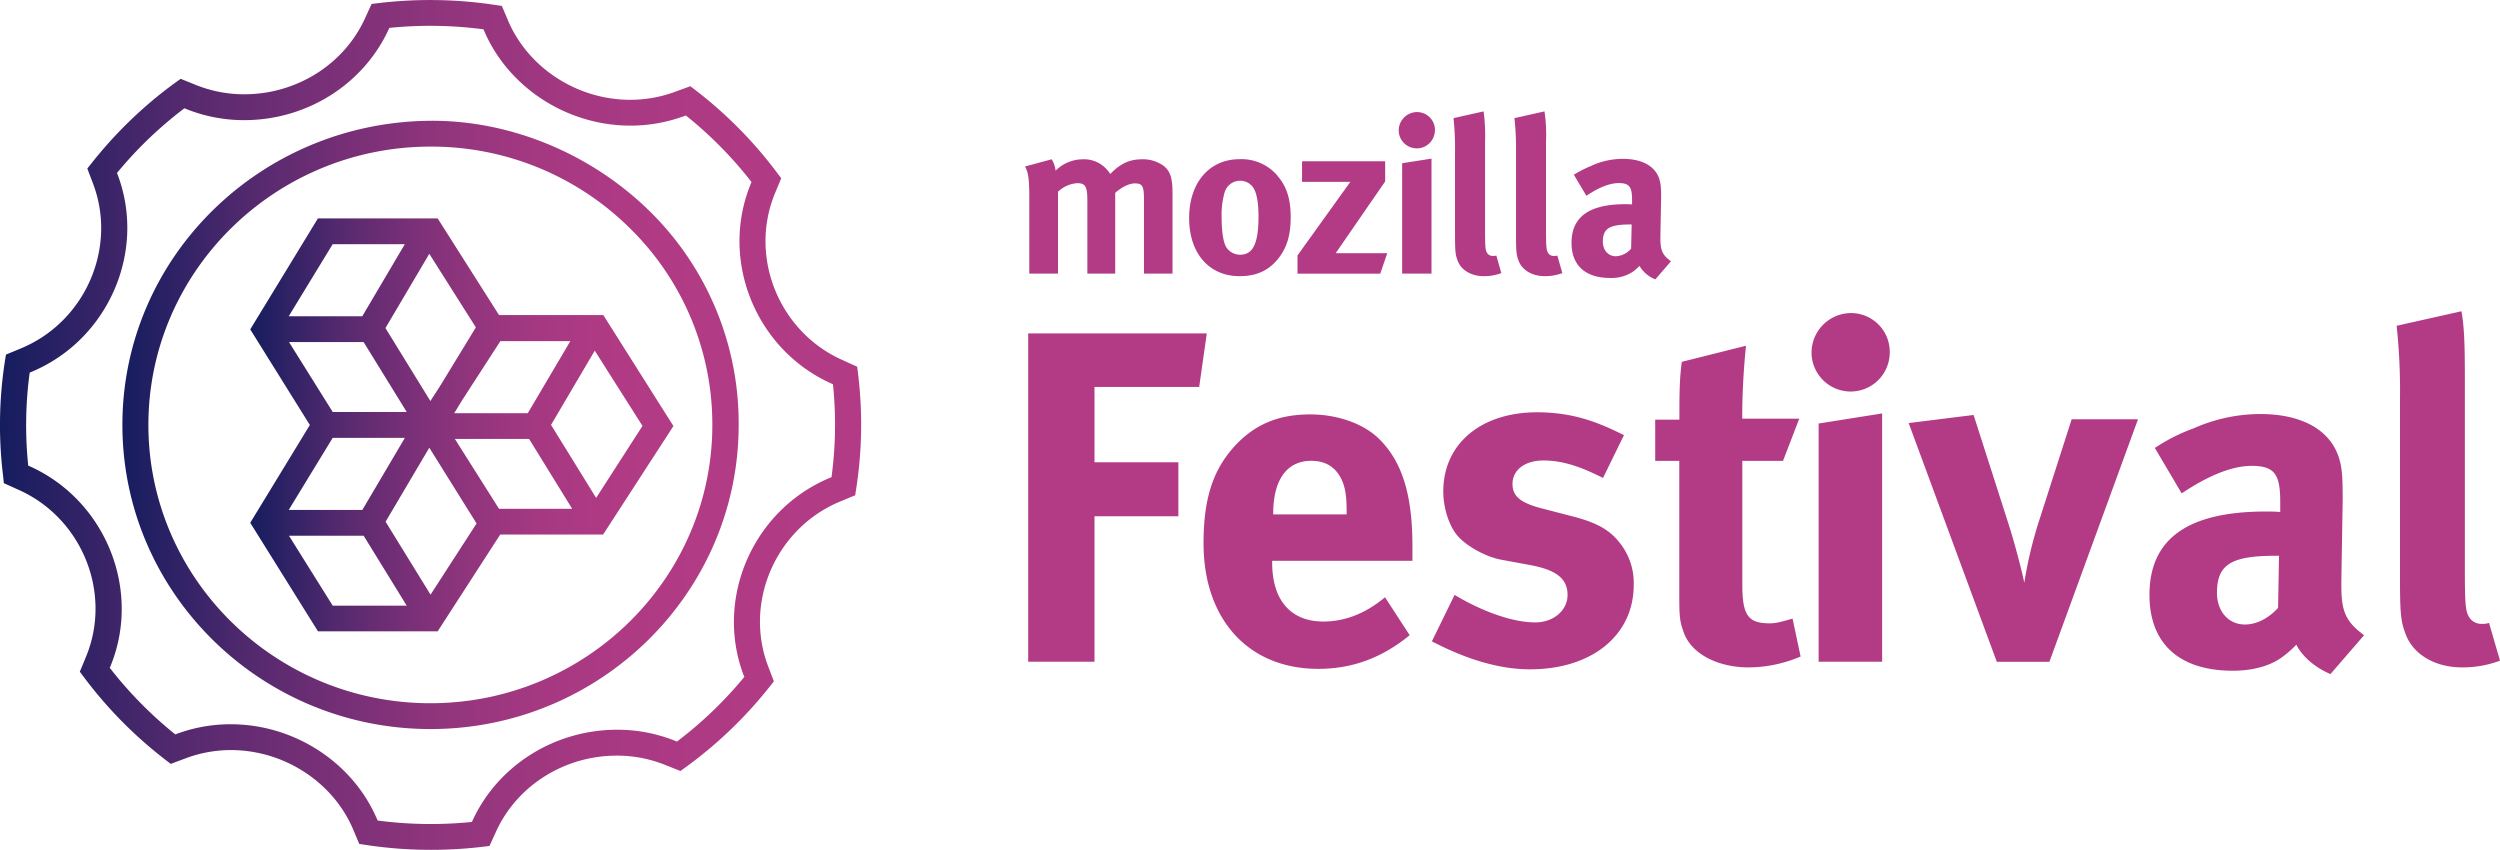 <svg xmlns="http://www.w3.org/2000/svg" xmlns:xlink="http://www.w3.org/1999/xlink" id="Layer_1" data-name="Layer 1" viewBox="0 0 743.29 252.68"><defs><style>.cls-1{fill:#b33b85}.cls-2{fill:url(#New_Gradient_Swatch)}.cls-3{fill:url(#New_Gradient_Swatch-2)}.cls-4{fill:url(#New_Gradient_Swatch-3)}</style><linearGradient id="New_Gradient_Swatch" x1="22.88" x2="278.89" y1="149.91" y2="149.91" gradientUnits="userSpaceOnUse"><stop offset="0" stop-color="#151d5f"/><stop offset=".07" stop-color="#2a2164"/><stop offset=".21" stop-color="#54296e"/><stop offset=".36" stop-color="#762f76"/><stop offset=".52" stop-color="#91357d"/><stop offset=".67" stop-color="#a43881"/><stop offset=".83" stop-color="#af3a84"/><stop offset="1" stop-color="#b33b85"/></linearGradient><linearGradient id="New_Gradient_Swatch-2" x1="59.27" x2="242.49" y1="149.9" y2="149.9" xlink:href="#New_Gradient_Swatch"/><linearGradient id="New_Gradient_Swatch-3" x1="97.28" x2="223.1" y1="149.91" y2="149.91" xlink:href="#New_Gradient_Swatch"/></defs><title>MozFest-2016-Wordmark</title><path d="M335.57,70.93a8.52,8.52,0,0,1,1.16,3.39,11.48,11.48,0,0,1,8.14-3.39,9,9,0,0,1,6.8,2.73A12.22,12.22,0,0,1,353,75.29c3-3.13,5.78-4.36,9.44-4.36A10.41,10.41,0,0,1,369,73c1.89,1.63,2.49,3.6,2.49,8.17v23.75H363V82.86c0-4-.47-4.76-2.74-4.76-1.64,0-3.93,1.12-5.81,2.81v24h-8.28V83.17c0-4.16-.61-5.14-3-5.14a9.19,9.19,0,0,0-5.73,2.54v24.35h-8.54V81.62c0-4.82-.34-6.9-1.25-8.55l7.9-2.14h0Zm67.19,5c2.67,3.13,3.86,6.78,3.86,12.2,0,5.74-1.32,9.66-4.19,12.91-2.54,2.88-5.87,4.64-11,4.64-9.07,0-15-6.79-15-17.29s6-17.49,15-17.49a14,14,0,0,1,11.34,5h0ZM387,80.7a23.8,23.8,0,0,0-.91,7.45c0,3.84.39,6.73,1.11,8.42a4.84,4.84,0,0,0,4.43,2.73c3.79,0,5.42-3.39,5.42-11.29,0-4.49-.59-7.44-1.76-8.94A4.78,4.78,0,0,0,387,80.71h0Zm47.71-9.18v6L420,98.85h15.33l-2.08,6.08H408.65V99.51l15.7-21.86H410V71.52h24.79Zm14.78-9.21a5.37,5.37,0,1,1-10.75,0,5.48,5.48,0,0,1,5.49-5.42A5.33,5.33,0,0,1,449.52,62.31Zm-1,8.42v34.19h-8.73V72.1l8.74-1.37h0Zm15.92-5.41v26c0,5.75.08,6.53,0.59,7.44a2,2,0,0,0,1.76.91,3,3,0,0,0,1-.13l1.49,5.23a14.63,14.63,0,0,1-5.2.91c-3.72,0-6.73-1.76-7.77-4.56-0.65-1.69-.8-2.75-0.8-7.51V68.69a84.88,84.88,0,0,0-.44-10l8.93-2a51.26,51.26,0,0,1,.45,8.69h0Zm18.13,0v26c0,5.75.08,6.53,0.61,7.44a1.93,1.93,0,0,0,1.75.91,3,3,0,0,0,1-.13l1.49,5.23a14.75,14.75,0,0,1-5.22.91c-3.72,0-6.73-1.76-7.77-4.56-0.67-1.69-.78-2.75-0.78-7.51V68.69a85.88,85.88,0,0,0-.47-10l8.93-2a47,47,0,0,1,.47,8.69h0Zm13.71,7.43a22.63,22.63,0,0,1,9.12-1.95c5.63,0,9.47,2.07,10.79,5.8,0.42,1.37.63,2.41,0.59,6l-0.21,11.22v0.59c0,3.59.59,5,3.15,6.85l-4.65,5.36a9.31,9.31,0,0,1-4.71-4,14.05,14.05,0,0,1-2,1.75,11.46,11.46,0,0,1-6.73,1.84c-7.43,0-11.48-3.79-11.48-10.43,0-7.85,5.42-11.5,16-11.5a17.66,17.66,0,0,1,2,.08V83c0-3.73-.72-5-3.94-5-2.77,0-6.06,1.36-9.64,3.78l-3.73-6.26a33.67,33.67,0,0,1,5.44-2.74h0ZM507.6,90.31c-6.05,0-8.17,1.1-8.17,5.09,0,2.6,1.65,4.36,3.86,4.36a6.26,6.26,0,0,0,4.55-2.28L508,90.3h-0.4Z" class="cls-1" transform="translate(-22.88 -23.57)"/><path d="M328.57,122.69h53.11l-2.26,15.92H348.29V161h24.94v16.06H348.29v43.25H328.58V122.7h0Zm106.1,78.47L442,212.43c-8.32,6.77-17.05,10-27.2,10-20.71,0-34.09-14.65-34.09-37.34,0-12.95,2.67-21.54,9-28.59,5.92-6.62,13.1-9.72,22.68-9.72,8.31,0,16.21,2.82,20.85,7.62,6.62,6.76,9.58,16.48,9.58,31.55v4.36h-41.7v0.57c0,11.13,5.5,17.48,15.22,17.48,6.47,0,12.53-2.4,18.31-7.19h0Zm-33.24-24.65h21.83v-0.85c0-5.35-.56-8.17-2.24-10.85-1.84-2.82-4.51-4.23-8.32-4.23-7.18,0-11.27,5.63-11.27,15.64v0.28h0ZM505.68,153l-6.2,12.68c-7.18-3.66-12.4-5.2-17.75-5.2-5.5,0-9.16,2.82-9.16,7,0,3.66,2.39,5.64,9,7.32l8.73,2.26c8.87,2.26,11.83,4.93,14.37,8.18a19.08,19.08,0,0,1,3.94,12.25c0,14.94-12.4,25.08-30.85,25.08-8.88,0-18.6-2.82-29.16-8.32l6.76-13.81c5.78,3.53,15.78,8.18,24,8.18,5.35,0,9.58-3.52,9.58-8.17,0-4.93-3.52-7.47-11.13-8.88L469.32,190c-4.79-.85-10.71-4.22-13.24-7.32s-4.09-8.31-4.09-13c0-14.08,11.13-23.53,27.89-23.53,11.55,0,19.16,3.52,25.78,6.76h0Zm52.14-4.93L553,160.59H540.9v36.76c0,9.16,1.69,11.55,8.18,11.55,1.69,0,3.39-.42,6.76-1.41l2.39,11.27A39.83,39.83,0,0,1,542.87,222c-9.58,0-17.33-4.23-19.44-10.57-1.13-3.1-1.27-4.5-1.27-11.13V160.59H515V148.34h7.19c0-7,0-11.84.71-17.19L542,126.36a210.62,210.62,0,0,0-1.13,21.69h16.92Zm15.49-31.42a11.52,11.52,0,0,1,11.42,11.7,11.62,11.62,0,1,1-23.25,0,11.79,11.79,0,0,1,11.84-11.7h0Zm-9.72,32.84,18.88-3v73.82H563.59V149.46Zm26.77-.14,19.3-2.4,10.43,32.54c1.54,4.79,3.66,12.68,4.65,17.33a121.32,121.32,0,0,1,4.36-18.31l9.72-30.28h19.72L632.2,220.33H616.56l-26.21-71h0Zm73.11,7.46a53.49,53.49,0,0,1,11.7-5.92,48.89,48.89,0,0,1,19.72-4.22c12.11,0,20.43,4.51,23.24,12.54,1,3,1.27,5.21,1.27,13L719,196.37v1.27c0,7.74,1.27,10.71,6.76,14.79l-10,11.55c-4.36-1.83-8.31-5.07-10.14-8.74a31.75,31.75,0,0,1-4.37,3.81c-3.52,2.53-8.59,3.94-14.51,3.94-16.06,0-24.79-8.18-24.79-22.55,0-16.9,11.69-24.79,34.66-24.79,1.4,0,2.24,0,4.22.14v-3c0-8-1.54-10.71-8.45-10.71-6.05,0-13.1,3-20.85,8.18l-8-13.54h0Zm37,32h-0.85c-13.1,0-17.6,2.4-17.6,11,0,5.64,3.52,9.44,8.31,9.44,3.52,0,7-1.84,9.86-4.93Zm54.25-72.7c0.7,3.94,1,8.59,1,18.74V191c0,12.4.14,14.09,1.27,16.06a4.31,4.31,0,0,0,3.8,2,6.38,6.38,0,0,0,2.12-.28L766.17,220a31.67,31.67,0,0,1-11.27,2c-8,0-14.51-3.81-16.77-9.86-1.41-3.67-1.69-5.92-1.69-16.21V142.14a184.67,184.67,0,0,0-1-21.71Z" class="cls-1" transform="translate(-22.88 -23.57)"/><path d="M151,276.24a130.44,130.44,0,0,1-19.14-1.42l-2.16-.32-1.86-4.41c-6-14.06-20.58-23.51-36.32-23.51A38.26,38.26,0,0,0,78.15,249l-4.51,1.69-1.73-1.34a126.64,126.64,0,0,1-24-24.34l-1.3-1.73,1.84-4.45c7.83-18.9-1.13-41.16-20-49.61l-4.43-2L23.79,165a124.44,124.44,0,0,1,.53-33.95L24.65,129l4.46-1.85c19.08-7.9,28.69-29.88,21.43-49l-1.7-4.47L50.18,72A126.58,126.58,0,0,1,74.83,48.27L76.59,47l4.51,1.82a38.27,38.27,0,0,0,14.39,2.78c15.51,0,29.59-8.82,35.87-22.48l2-4.38,2.17-.26a129.2,129.2,0,0,1,34.4.53l2.16,0.32,1.86,4.4c6,14.06,20.57,23.51,36.31,23.51a38.24,38.24,0,0,0,13.33-2.38l4.55-1.66,1.71,1.32a126.66,126.66,0,0,1,24,24.32l1.3,1.73L253.31,81c-7.83,18.91,1.12,41.16,20,49.6l4.43,2,0.26,2.14a123.93,123.93,0,0,1-.53,33.95l-0.33,2.13-4.46,1.85c-19.08,7.9-28.69,29.89-21.42,49l1.71,4.47-1.35,1.7a126.72,126.72,0,0,1-24.66,23.68l-1.76,1.28L220.65,251a38.21,38.21,0,0,0-14.37-2.77c-15.51,0-29.59,8.82-35.87,22.48l-2,4.38-2.17.26A129.07,129.07,0,0,1,151,276.24Zm-15.82-8.71a121.64,121.64,0,0,0,28,.42l0.2-.42c7.54-16.39,24.4-27,43-27a46.08,46.08,0,0,1,17.32,3.34l0.45,0.18a119,119,0,0,0,20.06-19.26L244,224.4c-8.72-22.94,2.8-49.31,25.69-58.79l0.41-.17a116.28,116.28,0,0,0,.43-27.62l-0.44-.2c-22.6-10.13-33.34-36.82-23.95-59.49l0.18-.44a118.9,118.9,0,0,0-19.53-19.79l-0.44.16a46.08,46.08,0,0,1-16.05,2.86c-18.83,0-36.31-11.34-43.49-28.22l-0.17-.41a121.3,121.3,0,0,0-28-.43l-0.2.43c-7.53,16.39-24.39,27-42.95,27a46.08,46.08,0,0,1-17.34-3.35l-0.44-.18A118.82,118.82,0,0,0,57.66,75l0.16,0.41c8.72,22.93-2.81,49.3-25.7,58.77l-0.41.17A116.85,116.85,0,0,0,31.27,162l0.43,0.19c22.6,10.14,33.34,36.83,24,59.5l-0.18.44A118.85,118.85,0,0,0,75,241.92l0.4-.15a46.15,46.15,0,0,1,16.08-2.87c18.84,0,36.32,11.34,43.5,28.23Z" class="cls-2" transform="translate(-22.88 -23.57)"/><path d="M150.88,240.33c-50.52,0-91.61-40.57-91.61-90.43s41.1-90.08,91.61-90.42C174.09,59.32,198,68.84,215.67,86a88.35,88.35,0,0,1,26.83,63.94C242.49,199.76,201.4,240.33,150.88,240.33Zm0-173.17C104.66,67.16,67,104.28,67,149.9s37.61,82.75,83.84,82.75,83.83-37.12,83.83-82.75a81.67,81.67,0,0,0-24.55-58.51A83.83,83.83,0,0,0,150.88,67.16Z" class="cls-3" transform="translate(-22.88 -23.57)"/><path d="M223.1,150.24l-20.85-33h-31L153,88.5H117.4l-20.12,33L115,149.93,97.28,179l20.14,32.28H153l18.61-28.79h30.59Zm-85.58,28.44,13-22,14.05,22.53-13.68,21.16Zm13-79.65,13.84,21.88-10.71,17.55-2.81,4.34-13.36-21.69ZM171.64,125h20.8l-12.65,21.43H157.92l2.36-3.86Zm10.55,25h0ZM131,125.28l12.81,20.79h-22l-13-20.79H131Zm12.26,28.47-12.65,21.43H108.72l13.08-21.43h21.45Zm14.86,0.32h22.07L193,174.85H171.25Zm42,17.53L186.71,149.9l13-22.07L213.9,150.2ZM121.79,96.17h21.45L130.59,117.6H108.72Zm-13,86.68H131l12.8,20.79h-22Z" class="cls-4" transform="translate(-22.88 -23.57)"/></svg>